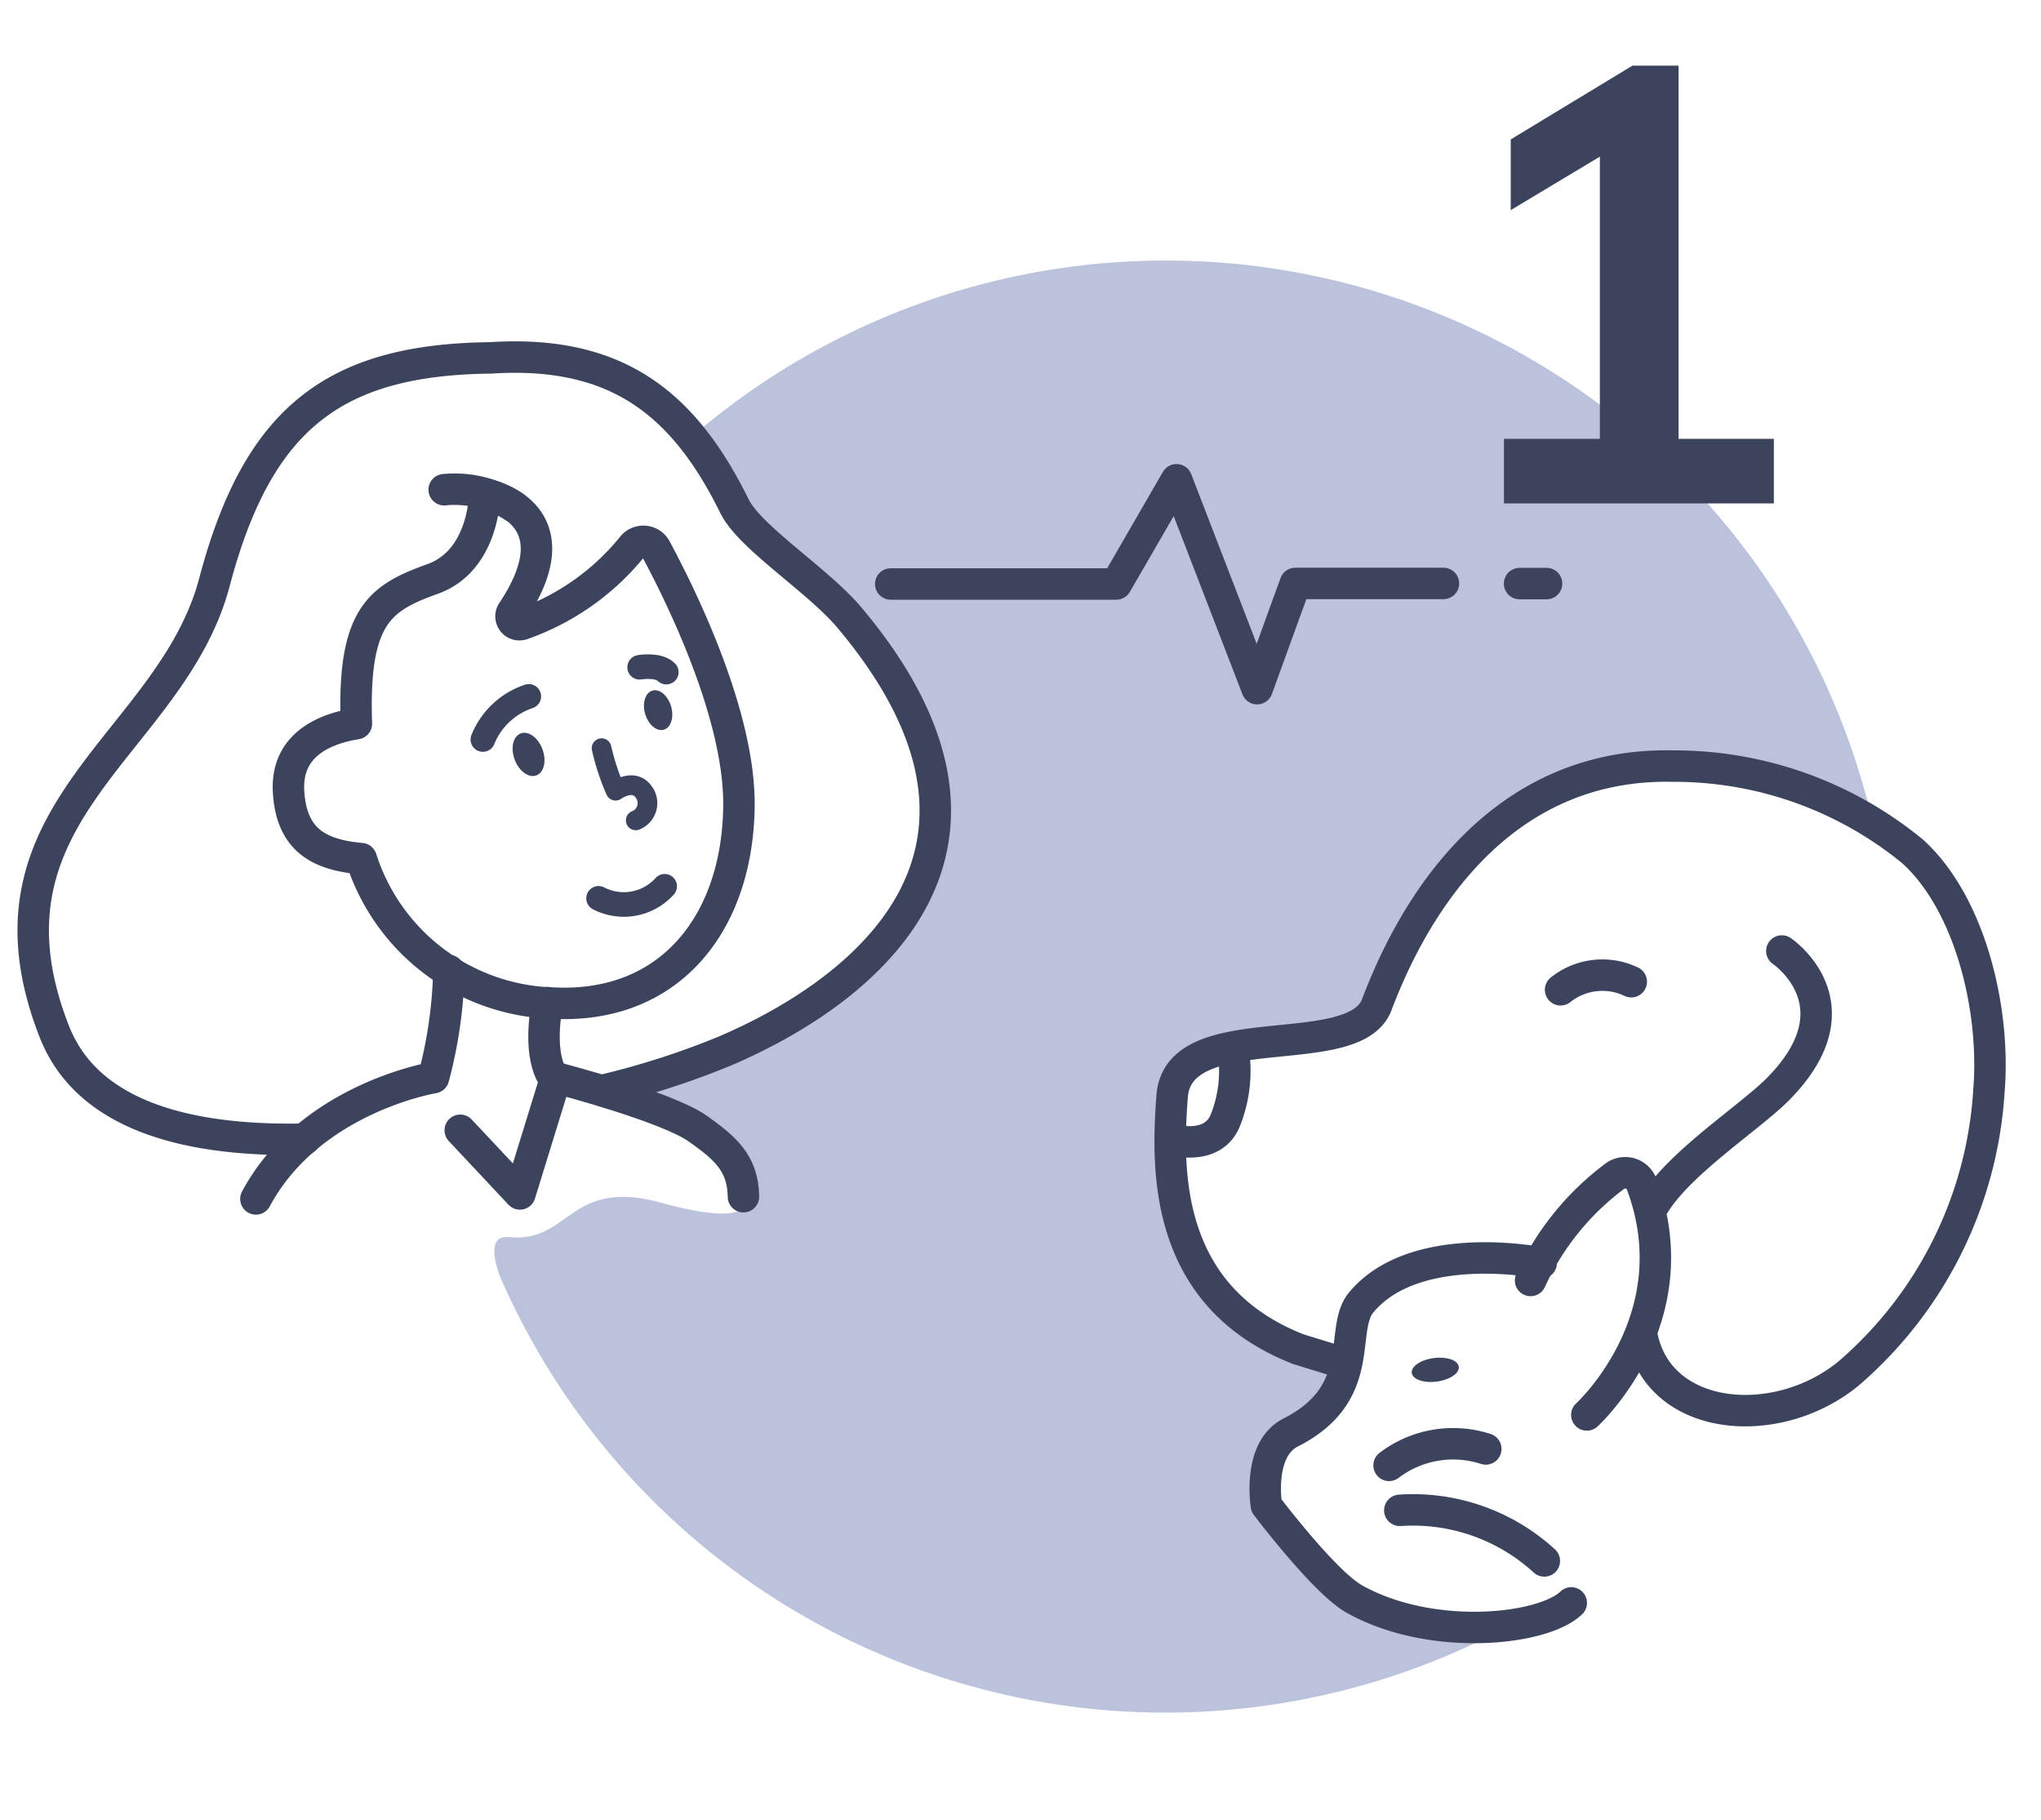 <svg id="Layer_1" data-name="Layer 1" xmlns="http://www.w3.org/2000/svg" viewBox="0 0 83 74"><defs><style>.cls-1,.cls-4,.cls-5,.cls-6,.cls-7{fill:none;}.cls-2{fill:#bbc2db;}.cls-3{fill:#3c435c;}.cls-4,.cls-5,.cls-6,.cls-7{stroke:#3c435c;stroke-linecap:round;stroke-linejoin:round;}.cls-4,.cls-5{stroke-width:1.279px;}.cls-5{fill-rule:evenodd;}.cls-7{stroke-width:0.8px;}</style></defs><title>steps_1_sb</title><rect class="cls-1" width="83" height="74"/><path class="cls-2" d="M906.181,589.969a18.327,18.327,0,0,1,3.228-.537c.121-.019.24-.043.363-.055a15.241,15.241,0,0,0,3.002-.634,14.746,14.746,0,0,1,4.606-7.358c4.802-4.156,10.208-2.417,15.676-1.372A29.513,29.513,0,0,0,885.071,564.811l.008.013c2.88,5.574,12.494,10.713,8.934,18.272a11.641,11.641,0,0,1-6.723,5.871,5.965,5.965,0,0,1-3.745,1.448,12.967,12.967,0,0,1-3.445.782c-.014.05-.027.102-.041.152a19.549,19.549,0,0,1,4.941,1.536,7.309,7.309,0,0,1,2.294,2.952s.337,1.097-3.408.067c-3.745-1.029-3.694,1.636-6.174,1.4-.731-.07-.731.611-.382,1.594a29.503,29.503,0,0,0,41.782,13.801,9.229,9.229,0,0,1-7.984-1.446c-1.24-1.034-2.805-2.596-2.531-4.36a2.933,2.933,0,0,1,2.071-2.328,4.632,4.632,0,0,1,.981-1.651l-.019-.033a18.048,18.048,0,0,1-2.572-1.128,12.413,12.413,0,0,1-3.963-4.225,4.904,4.904,0,0,1-.305-4.788,2.035,2.035,0,0,1-.074-.191A2.123,2.123,0,0,1,906.181,589.969Z" transform="translate(-857 -547)"/><ellipse class="cls-3" cx="915.365" cy="602.703" rx="0.964" ry="0.482" transform="translate(-928.16 -421.698) rotate(-7.539)"/><path class="cls-4" d="M911.443,602.364l-1.652-.508c-5.489-2.159-5.344-7.338-5.125-10.278.25-3.36,7.394-1.287,8.321-3.723.927-2.436,4.108-9.879,12.055-9.705a15.274,15.274,0,0,1,9.74,3.472c2.355,2.138,3.369,6.456,3.102,9.714a16.497,16.497,0,0,1-5.711,11.513c-2.938,2.411-7.771,1.972-8.414-1.599" transform="translate(-857 -547)"/><path class="cls-4" d="M924.192,596.104c.988-1.759,3.964-3.653,5.127-4.835,3.374-3.427.142-5.6.142-5.6m-24.795,7.661s1.606.498,2.148-.739a5.405,5.405,0,0,0,.379-2.538m13.271-2.808a2.721,2.721,0,0,1,2.873-.328m-3.661,11.435s-5.127-1.043-7.325,1.611c-.916,1.106.305,3.68-2.864,5.284-1.363.69-.987,2.967-.987,2.967s2.343,3.108,3.569,3.799c3.113,1.755,7.673,1.281,8.828.163m-1.654-13.111a10.976,10.976,0,0,1,3.449-4.257.713.713,0,0,1,1.068.341c2.055,5.486-2.229,9.383-2.229,9.383m-8.042,2.051a4.304,4.304,0,0,1,3.932-.668m-3.495,2.496a7.914,7.914,0,0,1,5.876,2.058" transform="translate(-857 -547)"/><path class="cls-4" d="M893.223,570.746h9.171l2.451-4.239,3.278,8.495,1.553-4.279h6.024m4.193.006h-1.097" transform="translate(-857 -547)"/><path class="cls-4" d="M881.529,591.329a32.861,32.861,0,0,0,4.913-1.578c6.029-2.567,12.911-8.361,5.096-17.644-1.277-1.517-4.039-3.246-4.67-4.526-2.062-4.182-4.791-6.359-9.909-6.029-6.409.068-9.483,2.488-11.239,9.123-1.756,6.636-10.021,9.317-6.509,18.275,1.357,3.461,5.511,4.472,10.182,4.37" transform="translate(-857 -547)"/><path class="cls-4" d="M879.749,590.861s4.392,1.147,5.64,2.039c1.036.74,1.831,1.363,1.844,2.759" transform="translate(-857 -547)"/><path class="cls-5" d="M867.407,595.749c2.199-4.105,7.223-4.931,7.223-4.931h0a18.404,18.404,0,0,0,.624-4.354" transform="translate(-857 -547)"/><path class="cls-4" d="M875.716,592.958l2.428,2.589,1.432-4.643s-.753-.707-.319-3.137" transform="translate(-857 -547)"/><path class="cls-4" d="M874.587,570.544c-2.155.77-3.245,1.516-3.094,5.88-1.007.164-2.872.696-2.759,2.749.11,2.01,1.271,2.588,2.955,2.74a8.45,8.45,0,0,0,7.845,5.876c4.78.218,7.474-3.336,7.516-8.033.033-3.708-2.371-8.565-3.385-10.447a.573.573,0,0,0-.951-.082,10.014,10.014,0,0,1-4.483,3.157.341.341,0,0,1-.395-.509c2.737-4.101-1.127-4.788-1.127-4.788s0,2.699-2.122,3.457Z" transform="translate(-857 -547)"/><path class="cls-4" d="M875.063,566.912a4.405,4.405,0,0,1,2.845.702" transform="translate(-857 -547)"/><ellipse class="cls-3" cx="878.493" cy="577.684" rx="0.603" ry="0.911" transform="translate(-1003.204 -204.828) rotate(-20.385)"/><ellipse class="cls-3" cx="883.765" cy="575.87" rx="0.549" ry="0.828" transform="translate(-983.658 -273.971) rotate(-16.404)"/><path class="cls-6" d="M876.637,577.069a3.054,3.054,0,0,1,1.867-1.753" transform="translate(-857 -547)"/><path class="cls-6" d="M883.012,574.132s.767-.131,1.083.197" transform="translate(-857 -547)"/><path class="cls-7" d="M881.464,577.421a9.569,9.569,0,0,0,.569,1.73s.728-.53,1.136.039a.753.753,0,0,1-.316,1.167" transform="translate(-857 -547)"/><path class="cls-6" d="M881.341,583.527a2.238,2.238,0,0,0,2.689-.489" transform="translate(-857 -547)"/><path class="cls-3" d="M925.261,564.844h3.875v2.625h-10.975v-2.625h3.9V553.369l-3.625,2.175v-2.875l4.95-3h1.875Z" transform="translate(-857 -547)"/></svg>